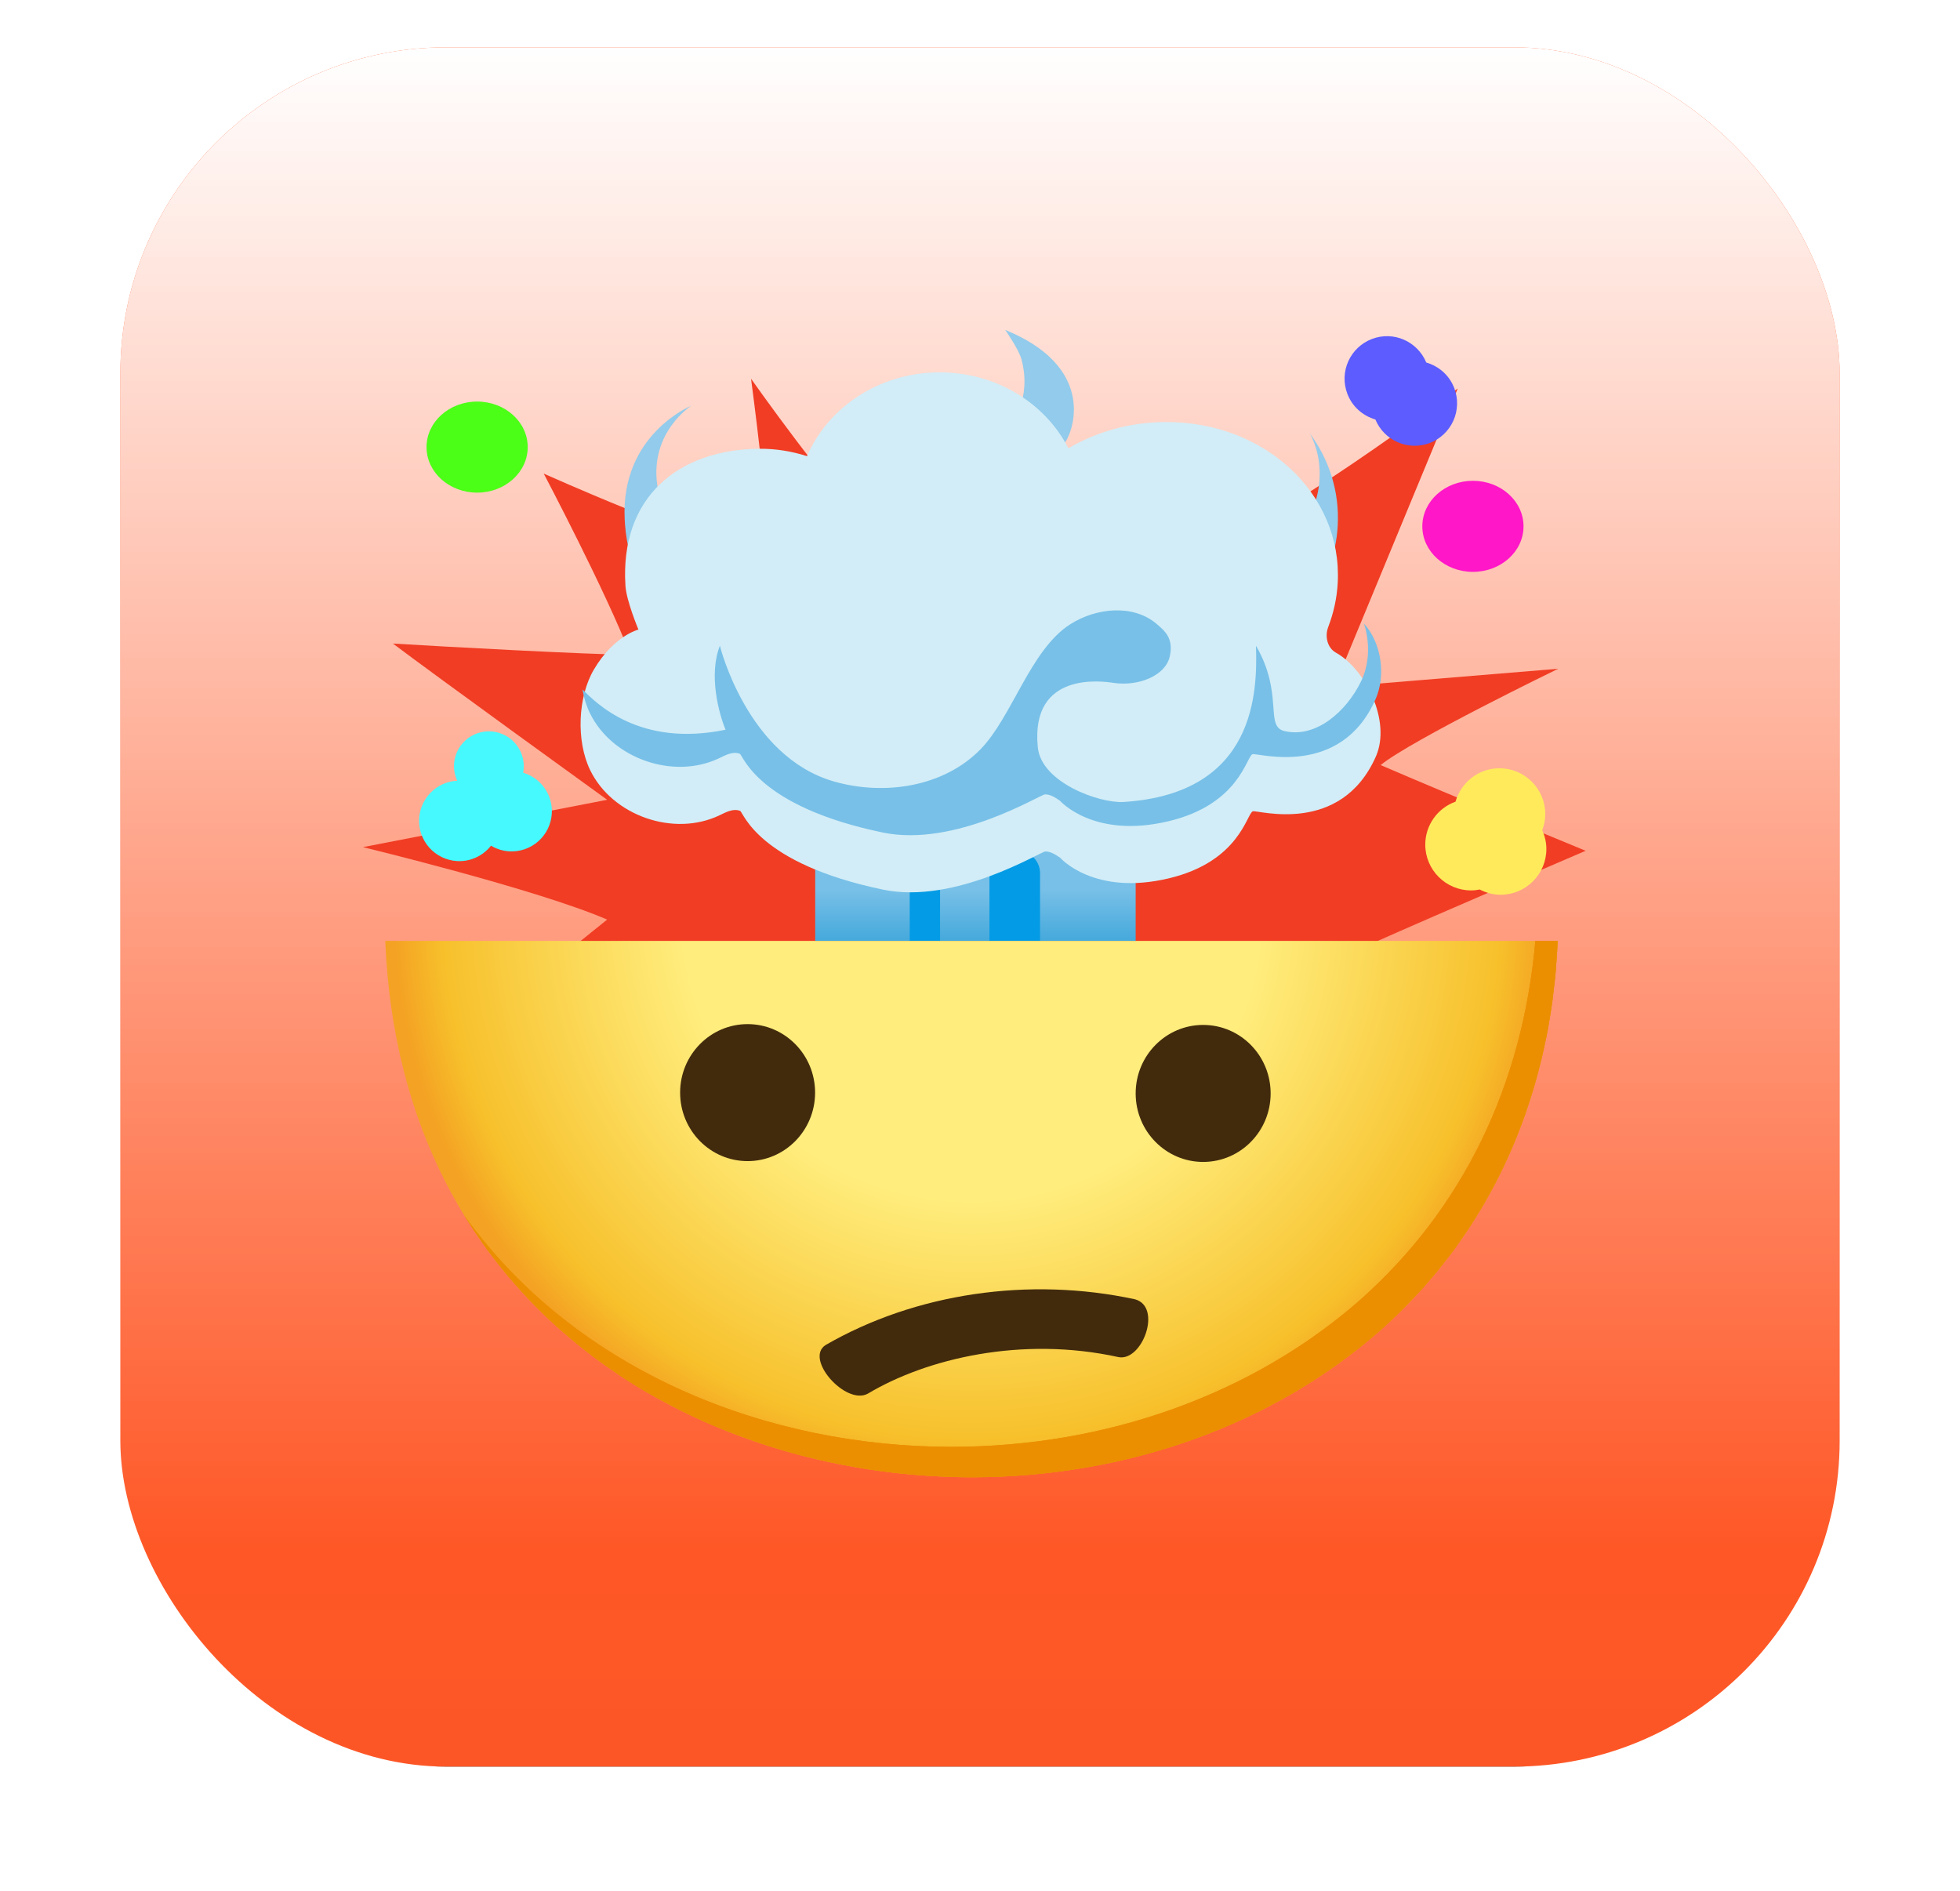 <svg width="171" height="165" viewBox="0 0 171 165" fill="none" xmlns="http://www.w3.org/2000/svg">
<g filter="url(#filter0_dii)">
<rect x="10.5" width="150" height="150" rx="28.44" fill="#FF5726"/>
<rect x="10.5" width="150" height="150" rx="28.44" fill="url(#paint0_linear)" style="mix-blend-mode:overlay"/>
</g>
<g clip-path="url(#clip0)" filter="url(#filter1_ddi)">
<g filter="url(#filter2_ddi)">
<path d="M119.482 72.41C125.83 69.585 138.339 64.227 138.339 64.227C138.339 64.227 126.607 59.406 120.454 56.749C123.128 54.569 135.947 48.345 135.947 48.345L116.393 49.96L127.181 23.891C127.181 23.891 110.195 36.789 103.601 38.44C103.627 35.411 103.689 27.396 103.689 27.396C103.689 27.396 97.677 33.981 94.693 36.197C91.224 31.05 84.594 23.167 84.594 23.167C84.594 23.167 78.67 30.415 75.404 35.411C72.72 33.24 65.525 23.043 65.525 23.043C65.525 23.043 67.185 35.465 67.043 38.704C60.157 37.054 47.436 31.315 47.436 31.315C47.436 31.315 52.945 41.768 54.984 47.127C51.25 47.1 38.749 46.42 34.282 46.147C37.893 48.883 52.971 59.777 52.971 59.777L31.66 63.909C31.66 63.909 46.818 67.572 52.971 70.23C51.471 71.448 47.56 74.582 44.417 77.089H125.106C123.067 75.474 121.186 73.92 119.482 72.41Z" fill="#F13D24"/>
</g>
<path d="M71.122 59.018H99.081V77.098H71.122V59.018Z" fill="url(#paint1_linear)"/>
<path d="M134.552 67.431C134.72 66.99 134.817 66.522 134.817 66.028C134.817 63.82 133.025 62.028 130.818 62.028C128.991 62.028 127.463 63.264 126.987 64.942C126.215 65.218 125.547 65.726 125.075 66.396C124.602 67.066 124.348 67.865 124.347 68.685C124.347 70.892 126.139 72.684 128.346 72.684C128.602 72.684 128.849 72.657 129.096 72.604C129.644 72.887 130.253 73.064 130.915 73.064C133.122 73.064 134.914 71.271 134.914 69.064C134.914 68.49 134.773 67.934 134.552 67.431Z" fill="#FFEA5C"/>
<path d="M119.703 24.571C119.247 24.743 118.83 25.003 118.474 25.337C118.119 25.671 117.833 26.072 117.633 26.516C117.433 26.96 117.323 27.44 117.308 27.927C117.294 28.415 117.376 28.9 117.549 29.355C117.982 30.494 118.909 31.28 119.995 31.598C120.362 32.488 121.061 33.2 121.944 33.583C122.827 33.967 123.825 33.993 124.726 33.655C125.182 33.483 125.6 33.222 125.955 32.888C126.31 32.554 126.596 32.154 126.796 31.709C126.997 31.265 127.107 30.785 127.121 30.298C127.136 29.811 127.054 29.326 126.88 28.87C126.448 27.731 125.521 26.945 124.435 26.628C123.667 24.782 121.584 23.855 119.703 24.571Z" fill="#5C5CFF"/>
<path d="M45.644 62.417C45.723 62.001 45.714 61.572 45.618 61.16C45.522 60.748 45.34 60.36 45.086 60.021C44.831 59.682 44.509 59.401 44.139 59.194C43.77 58.987 43.361 58.859 42.94 58.819C42.518 58.779 42.093 58.828 41.691 58.961C41.289 59.095 40.919 59.311 40.605 59.595C40.291 59.88 40.041 60.227 39.868 60.614C39.696 61.001 39.607 61.419 39.606 61.843C39.606 62.302 39.712 62.726 39.888 63.114C38.123 63.202 36.675 64.606 36.569 66.416C36.516 67.345 36.834 68.258 37.453 68.953C38.072 69.648 38.941 70.069 39.87 70.124C41.062 70.194 42.148 69.656 42.837 68.782C43.305 69.064 43.852 69.241 44.435 69.276C45.364 69.329 46.276 69.011 46.972 68.392C47.667 67.773 48.088 66.904 48.142 65.975C48.24 64.324 47.171 62.867 45.644 62.417Z" fill="#45F9FF"/>
<path d="M41.627 37.98C44.065 37.98 46.041 36.202 46.041 34.008C46.041 31.814 44.065 30.035 41.627 30.035C39.19 30.035 37.213 31.814 37.213 34.008C37.213 36.202 39.19 37.98 41.627 37.98Z" fill="#4BFF17"/>
<path d="M128.505 44.893C130.943 44.893 132.919 43.114 132.919 40.92C132.919 38.726 130.943 36.948 128.505 36.948C126.067 36.948 124.091 38.726 124.091 40.92C124.091 43.114 126.067 44.893 128.505 44.893Z" fill="#FF17C8"/>
<path d="M54.499 40.285C54.552 41.388 54.808 44.346 56.159 45.175C57.068 45.731 57.88 45.996 58.595 46.085C59.981 46.252 60.82 44.54 59.884 43.507C58.86 42.386 57.756 40.461 57.333 37.239C56.724 32.692 60.299 30.406 60.299 30.406C60.299 30.406 54.155 32.895 54.499 40.285Z" fill="#92CBEB"/>
<path d="M82.016 77.089V68.049C82.016 67.316 81.424 66.725 80.692 66.725C79.959 66.725 79.368 67.316 79.368 68.049V77.089H82.016Z" fill="#039BE5"/>
<path d="M87.701 23.785C87.701 23.785 88.875 25.462 89.114 26.336C90.041 29.753 88.293 32.021 87.79 32.948C87.525 33.443 87.286 34.017 87.472 34.537C87.675 35.102 88.293 35.403 88.875 35.491C90.447 35.747 92.08 34.882 92.954 33.557C93.81 32.233 95.373 26.919 87.701 23.785Z" fill="#92CBEB"/>
<path d="M115.881 44.699C116.349 43.48 116.64 42.183 116.711 40.841C116.87 37.857 115.951 35.094 114.274 32.807C115.113 34.334 115.325 36.233 114.972 37.963C114.486 40.32 112.976 42.377 111.228 44.028C109.101 46.032 110.61 46.959 111.838 46.959C114.795 46.95 115.713 45.131 115.881 44.699Z" fill="#92CBEB"/>
<path d="M90.738 77.089V71.157C90.738 70.044 89.749 69.144 88.531 69.144C87.313 69.144 86.324 70.044 86.324 71.157V77.089H90.738Z" fill="#039BE5"/>
<path d="M84.753 123.878C98.348 123.878 111.061 119.288 120.419 111.077C129.979 102.594 135.312 90.896 135.894 77.089H33.612C34.918 109.206 60.749 123.878 84.753 123.878Z" fill="url(#paint2_radial)"/>
<path d="M40.453 100.978C40.586 101.199 40.745 101.402 40.886 101.622C40.797 101.472 40.7 101.322 40.612 101.181C40.559 101.11 40.497 101.049 40.453 100.978Z" fill="#EB8F00"/>
<path d="M133.952 77.089C132.831 89.74 127.596 100.492 118.644 108.429C109.286 116.639 96.574 121.23 82.978 121.23C67.114 121.23 50.456 114.803 40.603 101.181C40.692 101.331 40.78 101.481 40.877 101.622C41.186 102.108 41.495 102.576 41.822 103.044C42.06 103.388 42.29 103.732 42.537 104.068C43.058 104.774 43.596 105.463 44.152 106.134C44.417 106.451 44.691 106.752 44.956 107.061C45.335 107.493 45.724 107.917 46.112 108.332C46.934 109.205 47.794 110.042 48.69 110.839C48.981 111.104 49.282 111.351 49.573 111.607C50.076 112.031 50.579 112.446 51.091 112.852C51.391 113.09 51.7 113.32 52.009 113.549C52.53 113.938 53.069 114.308 53.607 114.679C53.855 114.847 54.102 115.023 54.349 115.191C55.099 115.677 55.858 116.145 56.635 116.586C56.927 116.754 57.227 116.913 57.518 117.072C58.092 117.389 58.675 117.69 59.257 117.99C59.54 118.131 59.831 118.281 60.114 118.413C60.935 118.811 61.764 119.182 62.612 119.535C62.833 119.623 63.053 119.702 63.265 119.791C63.945 120.064 64.634 120.32 65.331 120.568C65.622 120.673 65.922 120.771 66.214 120.877C66.982 121.133 67.759 121.38 68.536 121.6C68.677 121.645 68.818 121.689 68.951 121.724C69.86 121.98 70.769 122.201 71.687 122.413C71.961 122.474 72.226 122.527 72.499 122.589C73.232 122.748 73.965 122.881 74.698 123.013C74.936 123.057 75.166 123.101 75.395 123.137C76.331 123.287 77.267 123.41 78.202 123.516C78.406 123.543 78.609 123.551 78.803 123.578C79.571 123.657 80.339 123.719 81.107 123.763C81.372 123.781 81.637 123.799 81.893 123.807C82.837 123.852 83.791 123.887 84.735 123.887C98.331 123.887 111.043 119.296 120.401 111.086C121.019 110.539 121.619 109.974 122.193 109.409C122.387 109.215 122.581 109.012 122.776 108.808C123.146 108.429 123.526 108.04 123.888 107.652C124.118 107.405 124.329 107.149 124.55 106.893C124.859 106.54 125.168 106.187 125.468 105.816C125.698 105.533 125.918 105.242 126.139 104.959C126.413 104.615 126.678 104.271 126.943 103.909C127.163 103.6 127.384 103.282 127.596 102.973C127.834 102.629 128.073 102.284 128.302 101.931C128.514 101.596 128.726 101.26 128.929 100.925C129.141 100.581 129.353 100.236 129.556 99.883C129.759 99.53 129.953 99.168 130.147 98.815C130.333 98.471 130.518 98.126 130.694 97.773C130.889 97.403 131.065 97.023 131.251 96.635C131.41 96.29 131.568 95.946 131.727 95.593C131.904 95.195 132.072 94.798 132.239 94.392C132.381 94.048 132.513 93.704 132.645 93.359C132.804 92.944 132.963 92.521 133.105 92.097C133.219 91.761 133.334 91.417 133.449 91.073C133.59 90.631 133.731 90.19 133.864 89.74C133.961 89.404 134.049 89.069 134.146 88.725C134.27 88.257 134.393 87.789 134.508 87.321C134.588 86.994 134.658 86.668 134.729 86.332C134.835 85.838 134.941 85.343 135.038 84.84C135.1 84.531 135.144 84.213 135.197 83.904C135.285 83.375 135.373 82.845 135.444 82.306C135.479 82.024 135.515 81.741 135.541 81.45C135.612 80.876 135.682 80.302 135.735 79.72C135.753 79.499 135.762 79.278 135.779 79.058C135.832 78.404 135.868 77.742 135.903 77.08H133.952V77.089Z" fill="#EB8F00"/>
<path d="M133.952 77.089C132.831 89.74 127.596 100.492 118.644 108.429C109.286 116.639 96.574 121.23 82.978 121.23C67.114 121.23 50.456 114.803 40.603 101.181C40.692 101.331 40.78 101.481 40.877 101.622C41.186 102.108 41.495 102.576 41.822 103.044C42.06 103.388 42.29 103.732 42.537 104.068C43.058 104.774 43.596 105.463 44.152 106.134C44.417 106.451 44.691 106.752 44.956 107.061C45.335 107.493 45.724 107.917 46.112 108.332C46.934 109.205 47.794 110.042 48.69 110.839C48.981 111.104 49.282 111.351 49.573 111.607C50.076 112.031 50.579 112.446 51.091 112.852C51.391 113.09 51.7 113.32 52.009 113.549C52.53 113.938 53.069 114.308 53.607 114.679C53.855 114.847 54.102 115.023 54.349 115.191C55.099 115.677 55.858 116.145 56.635 116.586C56.927 116.754 57.227 116.913 57.518 117.072C58.092 117.389 58.675 117.69 59.257 117.99C59.54 118.131 59.831 118.281 60.114 118.413C60.935 118.811 61.764 119.182 62.612 119.535C62.833 119.623 63.053 119.702 63.265 119.791C63.945 120.064 64.634 120.32 65.331 120.568C65.622 120.673 65.922 120.771 66.214 120.877C66.982 121.133 67.759 121.38 68.536 121.6C68.677 121.645 68.818 121.689 68.951 121.724C69.86 121.98 70.769 122.201 71.687 122.413C71.961 122.474 72.226 122.527 72.499 122.589C73.232 122.748 73.965 122.881 74.698 123.013C74.936 123.057 75.166 123.101 75.395 123.137C76.331 123.287 77.267 123.41 78.202 123.516C78.406 123.543 78.609 123.551 78.803 123.578C79.571 123.657 80.339 123.719 81.107 123.763C81.372 123.781 81.637 123.799 81.893 123.807C82.837 123.852 83.791 123.887 84.735 123.887C98.331 123.887 111.043 119.296 120.401 111.086C121.019 110.539 121.619 109.974 122.193 109.409C122.387 109.215 122.581 109.012 122.776 108.808C123.146 108.429 123.526 108.04 123.888 107.652C124.118 107.405 124.329 107.149 124.55 106.893C124.859 106.54 125.168 106.187 125.468 105.816C125.698 105.533 125.918 105.242 126.139 104.959C126.413 104.615 126.678 104.271 126.943 103.909C127.163 103.6 127.384 103.282 127.596 102.973C127.834 102.629 128.073 102.284 128.302 101.931C128.514 101.596 128.726 101.26 128.929 100.925C129.141 100.581 129.353 100.236 129.556 99.883C129.759 99.53 129.953 99.168 130.147 98.815C130.333 98.471 130.518 98.126 130.694 97.773C130.889 97.403 131.065 97.023 131.251 96.635C131.41 96.29 131.568 95.946 131.727 95.593C131.904 95.195 132.072 94.798 132.239 94.392C132.381 94.048 132.513 93.704 132.645 93.359C132.804 92.944 132.963 92.521 133.105 92.097C133.219 91.761 133.334 91.417 133.449 91.073C133.59 90.631 133.731 90.19 133.864 89.74C133.961 89.404 134.049 89.069 134.146 88.725C134.27 88.257 134.393 87.789 134.508 87.321C134.588 86.994 134.658 86.668 134.729 86.332C134.835 85.838 134.941 85.343 135.038 84.84C135.1 84.531 135.144 84.213 135.197 83.904C135.285 83.375 135.373 82.845 135.444 82.306C135.479 82.024 135.515 81.741 135.541 81.45C135.612 80.876 135.682 80.302 135.735 79.72C135.753 79.499 135.762 79.278 135.779 79.058C135.832 78.404 135.868 77.742 135.903 77.08H133.952V77.089Z" fill="#EB8F00"/>
<path d="M135.771 79.067C135.824 78.413 135.868 77.751 135.894 77.089H135.885C135.859 77.751 135.815 78.413 135.771 79.067Z" fill="#EB8F00"/>
<path d="M135.771 79.067C135.824 78.413 135.868 77.751 135.894 77.089H135.885C135.859 77.751 135.815 78.413 135.771 79.067Z" fill="url(#paint3_radial)"/>
<g filter="url(#filter3_ddi)">
<path d="M65.225 91.302C68.477 91.302 71.113 88.626 71.113 85.326C71.113 82.025 68.477 79.349 65.225 79.349C61.973 79.349 59.337 82.025 59.337 85.326C59.337 88.626 61.973 91.302 65.225 91.302Z" fill="#422B0D"/>
</g>
<g filter="url(#filter4_ddi)">
<path d="M104.969 91.373C108.221 91.373 110.857 88.697 110.857 85.396C110.857 82.096 108.221 79.42 104.969 79.42C101.717 79.42 99.081 82.096 99.081 85.396C99.081 88.697 101.717 91.373 104.969 91.373Z" fill="#422B0D"/>
</g>
<g filter="url(#filter5_ddi)">
<path d="M99.025 103.357C89.766 101.365 79.868 102.826 72.045 107.339C70.129 108.534 73.801 112.65 75.717 111.588C80.826 108.534 89.127 106.543 97.588 108.402C99.664 108.8 101.42 104.02 99.025 103.357Z" fill="#422B0D"/>
</g>
<g filter="url(#filter6_ddi)">
<path d="M116.552 46.941C115.793 46.517 115.572 45.511 115.881 44.699C116.349 43.48 116.64 42.183 116.711 40.841C117.117 33.09 110.328 26.733 101.588 26.822C98.507 26.848 95.638 27.696 93.21 29.108C91.189 25.153 86.854 22.434 81.831 22.487C76.622 22.549 72.226 25.577 70.407 29.797C69.092 29.373 67.697 29.143 66.258 29.152C59.178 29.214 54.057 33.372 54.569 41.132C54.658 42.447 55.7 44.928 55.7 44.928C55.7 44.928 53.572 45.449 51.824 48.398C50.403 50.79 50.252 54.648 51.489 57.19C53.422 61.172 58.789 63.044 62.78 61.128C63.345 60.854 63.989 60.51 64.572 60.748C64.863 60.872 66.081 65.339 77.046 67.617C83.367 68.932 90.782 64.297 91.197 64.288C91.674 64.279 92.098 64.571 92.495 64.836C92.495 64.836 95.426 68.199 101.985 66.628C108.174 65.153 108.774 60.951 109.304 60.783C109.728 60.651 116.984 62.929 120.048 55.981C121.39 52.873 119.103 48.362 116.552 46.941Z" fill="#D2EDF7"/>
</g>
<path d="M120.012 55.999C120.895 54.003 120.595 51.187 118.988 49.386C118.988 49.386 119.968 51.938 118.732 54.471C117.479 57.04 114.821 59.442 112.049 58.779C110.319 58.364 112.014 55.522 109.577 51.337C109.701 55.283 109.622 64.226 98.039 64.968C95.92 65.1 90.844 63.273 90.544 60.201C89.873 53.509 96.229 54.436 97.139 54.577C99.319 54.904 101.703 53.959 102.065 52.238C102.391 50.675 101.632 50.057 100.917 49.439C98.869 47.691 95.647 48.018 93.369 49.466C89.908 51.673 88.31 57.517 85.565 60.351C82.36 63.653 77.169 64.447 72.746 63.176C65.172 60.995 62.806 51.337 62.806 51.337C61.817 53.862 62.691 57.182 63.3 58.665C55.752 60.227 51.983 56.299 50.817 55.151C50.941 55.857 51.144 56.555 51.462 57.208C53.395 61.19 58.763 63.061 62.753 61.145C63.318 60.872 63.962 60.527 64.545 60.766C64.836 60.889 66.055 65.356 77.019 67.634C83.34 68.95 90.756 64.315 91.171 64.306C91.647 64.297 92.071 64.588 92.469 64.853C92.469 64.853 95.399 68.217 101.959 66.645C108.147 65.171 108.748 60.969 109.277 60.801C109.701 60.66 116.958 62.938 120.012 55.999Z" fill="#78C0E8"/>
</g>
<defs>
<filter id="filter0_dii" x="0.177" y="-6.194" width="170.645" height="170.645" filterUnits="userSpaceOnUse" color-interpolation-filters="sRGB">
<feFlood flood-opacity="0" result="BackgroundImageFix"/>
<feColorMatrix in="SourceAlpha" type="matrix" values="0 0 0 0 0 0 0 0 0 0 0 0 0 0 0 0 0 0 127 0"/>
<feOffset dy="4.129"/>
<feGaussianBlur stdDeviation="5.161"/>
<feColorMatrix type="matrix" values="0 0 0 0 0 0 0 0 0 0 0 0 0 0 0 0 0 0 0.2 0"/>
<feBlend mode="normal" in2="BackgroundImageFix" result="effect1_dropShadow"/>
<feBlend mode="normal" in="SourceGraphic" in2="effect1_dropShadow" result="shape"/>
<feColorMatrix in="SourceAlpha" type="matrix" values="0 0 0 0 0 0 0 0 0 0 0 0 0 0 0 0 0 0 127 0" result="hardAlpha"/>
<feOffset dy="-4"/>
<feGaussianBlur stdDeviation="2"/>
<feComposite in2="hardAlpha" operator="arithmetic" k2="-1" k3="1"/>
<feColorMatrix type="matrix" values="0 0 0 0 0 0 0 0 0 0 0 0 0 0 0 0 0 0 0.11 0"/>
<feBlend mode="normal" in2="shape" result="effect2_innerShadow"/>
<feColorMatrix in="SourceAlpha" type="matrix" values="0 0 0 0 0 0 0 0 0 0 0 0 0 0 0 0 0 0 127 0" result="hardAlpha"/>
<feOffset dy="4"/>
<feGaussianBlur stdDeviation="2"/>
<feComposite in2="hardAlpha" operator="arithmetic" k2="-1" k3="1"/>
<feColorMatrix type="matrix" values="0 0 0 0 1 0 0 0 0 1 0 0 0 0 1 0 0 0 0.25 0"/>
<feBlend mode="normal" in2="effect2_innerShadow" result="effect3_innerShadow"/>
</filter>
<filter id="filter1_ddi" x="16.5" y="11" width="137" height="137" filterUnits="userSpaceOnUse" color-interpolation-filters="sRGB">
<feFlood flood-opacity="0" result="BackgroundImageFix"/>
<feColorMatrix in="SourceAlpha" type="matrix" values="0 0 0 0 0 0 0 0 0 0 0 0 0 0 0 0 0 0 127 0"/>
<feOffset dy="4"/>
<feGaussianBlur stdDeviation="6"/>
<feColorMatrix type="matrix" values="0 0 0 0 0 0 0 0 0 0 0 0 0 0 0 0 0 0 0.2 0"/>
<feBlend mode="normal" in2="BackgroundImageFix" result="effect1_dropShadow"/>
<feColorMatrix in="SourceAlpha" type="matrix" values="0 0 0 0 0 0 0 0 0 0 0 0 0 0 0 0 0 0 127 0"/>
<feOffset dy="4"/>
<feGaussianBlur stdDeviation="2"/>
<feColorMatrix type="matrix" values="0 0 0 0 0 0 0 0 0 0 0 0 0 0 0 0 0 0 0.25 0"/>
<feBlend mode="normal" in2="effect1_dropShadow" result="effect2_dropShadow"/>
<feBlend mode="normal" in="SourceGraphic" in2="effect2_dropShadow" result="shape"/>
<feColorMatrix in="SourceAlpha" type="matrix" values="0 0 0 0 0 0 0 0 0 0 0 0 0 0 0 0 0 0 127 0" result="hardAlpha"/>
<feOffset dy="-3"/>
<feGaussianBlur stdDeviation="4"/>
<feComposite in2="hardAlpha" operator="arithmetic" k2="-1" k3="1"/>
<feColorMatrix type="matrix" values="0 0 0 0 0 0 0 0 0 0 0 0 0 0 0 0 0 0 0.18 0"/>
<feBlend mode="normal" in2="shape" result="effect3_innerShadow"/>
</filter>
<filter id="filter2_ddi" x="19.66" y="15.043" width="130.679" height="78.046" filterUnits="userSpaceOnUse" color-interpolation-filters="sRGB">
<feFlood flood-opacity="0" result="BackgroundImageFix"/>
<feColorMatrix in="SourceAlpha" type="matrix" values="0 0 0 0 0 0 0 0 0 0 0 0 0 0 0 0 0 0 127 0"/>
<feOffset dy="4"/>
<feGaussianBlur stdDeviation="6"/>
<feColorMatrix type="matrix" values="0 0 0 0 0 0 0 0 0 0 0 0 0 0 0 0 0 0 0.2 0"/>
<feBlend mode="normal" in2="BackgroundImageFix" result="effect1_dropShadow"/>
<feColorMatrix in="SourceAlpha" type="matrix" values="0 0 0 0 0 0 0 0 0 0 0 0 0 0 0 0 0 0 127 0"/>
<feOffset dy="4"/>
<feGaussianBlur stdDeviation="2"/>
<feColorMatrix type="matrix" values="0 0 0 0 0 0 0 0 0 0 0 0 0 0 0 0 0 0 0.25 0"/>
<feBlend mode="normal" in2="effect1_dropShadow" result="effect2_dropShadow"/>
<feBlend mode="normal" in="SourceGraphic" in2="effect2_dropShadow" result="shape"/>
<feColorMatrix in="SourceAlpha" type="matrix" values="0 0 0 0 0 0 0 0 0 0 0 0 0 0 0 0 0 0 127 0" result="hardAlpha"/>
<feOffset dy="-3"/>
<feGaussianBlur stdDeviation="4"/>
<feComposite in2="hardAlpha" operator="arithmetic" k2="-1" k3="1"/>
<feColorMatrix type="matrix" values="0 0 0 0 0 0 0 0 0 0 0 0 0 0 0 0 0 0 0.18 0"/>
<feBlend mode="normal" in2="shape" result="effect3_innerShadow"/>
</filter>
<filter id="filter3_ddi" x="47.337" y="71.349" width="35.777" height="35.953" filterUnits="userSpaceOnUse" color-interpolation-filters="sRGB">
<feFlood flood-opacity="0" result="BackgroundImageFix"/>
<feColorMatrix in="SourceAlpha" type="matrix" values="0 0 0 0 0 0 0 0 0 0 0 0 0 0 0 0 0 0 127 0"/>
<feOffset dy="4"/>
<feGaussianBlur stdDeviation="6"/>
<feColorMatrix type="matrix" values="0 0 0 0 0 0 0 0 0 0 0 0 0 0 0 0 0 0 0.2 0"/>
<feBlend mode="normal" in2="BackgroundImageFix" result="effect1_dropShadow"/>
<feColorMatrix in="SourceAlpha" type="matrix" values="0 0 0 0 0 0 0 0 0 0 0 0 0 0 0 0 0 0 127 0"/>
<feOffset dy="4"/>
<feGaussianBlur stdDeviation="2"/>
<feColorMatrix type="matrix" values="0 0 0 0 0 0 0 0 0 0 0 0 0 0 0 0 0 0 0.25 0"/>
<feBlend mode="normal" in2="effect1_dropShadow" result="effect2_dropShadow"/>
<feBlend mode="normal" in="SourceGraphic" in2="effect2_dropShadow" result="shape"/>
<feColorMatrix in="SourceAlpha" type="matrix" values="0 0 0 0 0 0 0 0 0 0 0 0 0 0 0 0 0 0 127 0" result="hardAlpha"/>
<feOffset dy="-3"/>
<feGaussianBlur stdDeviation="4"/>
<feComposite in2="hardAlpha" operator="arithmetic" k2="-1" k3="1"/>
<feColorMatrix type="matrix" values="0 0 0 0 0 0 0 0 0 0 0 0 0 0 0 0 0 0 0.18 0"/>
<feBlend mode="normal" in2="shape" result="effect3_innerShadow"/>
</filter>
<filter id="filter4_ddi" x="87.081" y="71.42" width="35.777" height="35.953" filterUnits="userSpaceOnUse" color-interpolation-filters="sRGB">
<feFlood flood-opacity="0" result="BackgroundImageFix"/>
<feColorMatrix in="SourceAlpha" type="matrix" values="0 0 0 0 0 0 0 0 0 0 0 0 0 0 0 0 0 0 127 0"/>
<feOffset dy="4"/>
<feGaussianBlur stdDeviation="6"/>
<feColorMatrix type="matrix" values="0 0 0 0 0 0 0 0 0 0 0 0 0 0 0 0 0 0 0.2 0"/>
<feBlend mode="normal" in2="BackgroundImageFix" result="effect1_dropShadow"/>
<feColorMatrix in="SourceAlpha" type="matrix" values="0 0 0 0 0 0 0 0 0 0 0 0 0 0 0 0 0 0 127 0"/>
<feOffset dy="4"/>
<feGaussianBlur stdDeviation="2"/>
<feColorMatrix type="matrix" values="0 0 0 0 0 0 0 0 0 0 0 0 0 0 0 0 0 0 0.25 0"/>
<feBlend mode="normal" in2="effect1_dropShadow" result="effect2_dropShadow"/>
<feBlend mode="normal" in="SourceGraphic" in2="effect2_dropShadow" result="shape"/>
<feColorMatrix in="SourceAlpha" type="matrix" values="0 0 0 0 0 0 0 0 0 0 0 0 0 0 0 0 0 0 127 0" result="hardAlpha"/>
<feOffset dy="-3"/>
<feGaussianBlur stdDeviation="4"/>
<feComposite in2="hardAlpha" operator="arithmetic" k2="-1" k3="1"/>
<feColorMatrix type="matrix" values="0 0 0 0 0 0 0 0 0 0 0 0 0 0 0 0 0 0 0.18 0"/>
<feBlend mode="normal" in2="shape" result="effect3_innerShadow"/>
</filter>
<filter id="filter5_ddi" x="59.507" y="94.485" width="52.672" height="33.276" filterUnits="userSpaceOnUse" color-interpolation-filters="sRGB">
<feFlood flood-opacity="0" result="BackgroundImageFix"/>
<feColorMatrix in="SourceAlpha" type="matrix" values="0 0 0 0 0 0 0 0 0 0 0 0 0 0 0 0 0 0 127 0"/>
<feOffset dy="4"/>
<feGaussianBlur stdDeviation="6"/>
<feColorMatrix type="matrix" values="0 0 0 0 0 0 0 0 0 0 0 0 0 0 0 0 0 0 0.2 0"/>
<feBlend mode="normal" in2="BackgroundImageFix" result="effect1_dropShadow"/>
<feColorMatrix in="SourceAlpha" type="matrix" values="0 0 0 0 0 0 0 0 0 0 0 0 0 0 0 0 0 0 127 0"/>
<feOffset dy="4"/>
<feGaussianBlur stdDeviation="2"/>
<feColorMatrix type="matrix" values="0 0 0 0 0 0 0 0 0 0 0 0 0 0 0 0 0 0 0.25 0"/>
<feBlend mode="normal" in2="effect1_dropShadow" result="effect2_dropShadow"/>
<feBlend mode="normal" in="SourceGraphic" in2="effect2_dropShadow" result="shape"/>
<feColorMatrix in="SourceAlpha" type="matrix" values="0 0 0 0 0 0 0 0 0 0 0 0 0 0 0 0 0 0 127 0" result="hardAlpha"/>
<feOffset dy="-3"/>
<feGaussianBlur stdDeviation="4"/>
<feComposite in2="hardAlpha" operator="arithmetic" k2="-1" k3="1"/>
<feColorMatrix type="matrix" values="0 0 0 0 0 0 0 0 0 0 0 0 0 0 0 0 0 0 0.18 0"/>
<feBlend mode="normal" in2="shape" result="effect3_innerShadow"/>
</filter>
<filter id="filter6_ddi" x="38.651" y="14.486" width="93.793" height="69.365" filterUnits="userSpaceOnUse" color-interpolation-filters="sRGB">
<feFlood flood-opacity="0" result="BackgroundImageFix"/>
<feColorMatrix in="SourceAlpha" type="matrix" values="0 0 0 0 0 0 0 0 0 0 0 0 0 0 0 0 0 0 127 0"/>
<feOffset dy="4"/>
<feGaussianBlur stdDeviation="6"/>
<feColorMatrix type="matrix" values="0 0 0 0 0 0 0 0 0 0 0 0 0 0 0 0 0 0 0.2 0"/>
<feBlend mode="normal" in2="BackgroundImageFix" result="effect1_dropShadow"/>
<feColorMatrix in="SourceAlpha" type="matrix" values="0 0 0 0 0 0 0 0 0 0 0 0 0 0 0 0 0 0 127 0"/>
<feOffset dy="4"/>
<feGaussianBlur stdDeviation="2"/>
<feColorMatrix type="matrix" values="0 0 0 0 0 0 0 0 0 0 0 0 0 0 0 0 0 0 0.25 0"/>
<feBlend mode="normal" in2="effect1_dropShadow" result="effect2_dropShadow"/>
<feBlend mode="normal" in="SourceGraphic" in2="effect2_dropShadow" result="shape"/>
<feColorMatrix in="SourceAlpha" type="matrix" values="0 0 0 0 0 0 0 0 0 0 0 0 0 0 0 0 0 0 127 0" result="hardAlpha"/>
<feOffset dy="-3"/>
<feGaussianBlur stdDeviation="4"/>
<feComposite in2="hardAlpha" operator="arithmetic" k2="-1" k3="1"/>
<feColorMatrix type="matrix" values="0 0 0 0 0 0 0 0 0 0 0 0 0 0 0 0 0 0 0.18 0"/>
<feBlend mode="normal" in2="shape" result="effect3_innerShadow"/>
</filter>
<linearGradient id="paint0_linear" x1="85.5" y1="0" x2="85.5" y2="150" gradientUnits="userSpaceOnUse">
<stop stop-color="white"/>
<stop offset="0.875" stop-color="white" stop-opacity="0"/>
<stop offset="1" stop-opacity="0.01"/>
<stop offset="1" stop-opacity="0.56"/>
</linearGradient>
<linearGradient id="paint1_linear" x1="85.103" y1="72.592" x2="85.103" y2="78.885" gradientUnits="userSpaceOnUse">
<stop stop-color="#78C0E8"/>
<stop offset="1" stop-color="#31A0D6"/>
</linearGradient>
<radialGradient id="paint2_radial" cx="0" cy="0" r="1" gradientUnits="userSpaceOnUse" gradientTransform="translate(84.753 74.529) scale(50.282)">
<stop offset="0.5" stop-color="#FFED7D"/>
<stop offset="0.919" stop-color="#F7C02B"/>
<stop offset="1" stop-color="#F4A223"/>
</radialGradient>
<radialGradient id="paint3_radial" cx="0" cy="0" r="1" gradientUnits="userSpaceOnUse" gradientTransform="translate(84.753 74.529) scale(50.282 50.282)">
<stop offset="0.5" stop-color="#FDE030"/>
<stop offset="0.919" stop-color="#F7C02B"/>
<stop offset="1" stop-color="#F4A223"/>
</radialGradient>
<clipPath id="clip0">
<rect width="113" height="113" fill="white" transform="translate(28.5 19)"/>
</clipPath>
</defs>
</svg>
